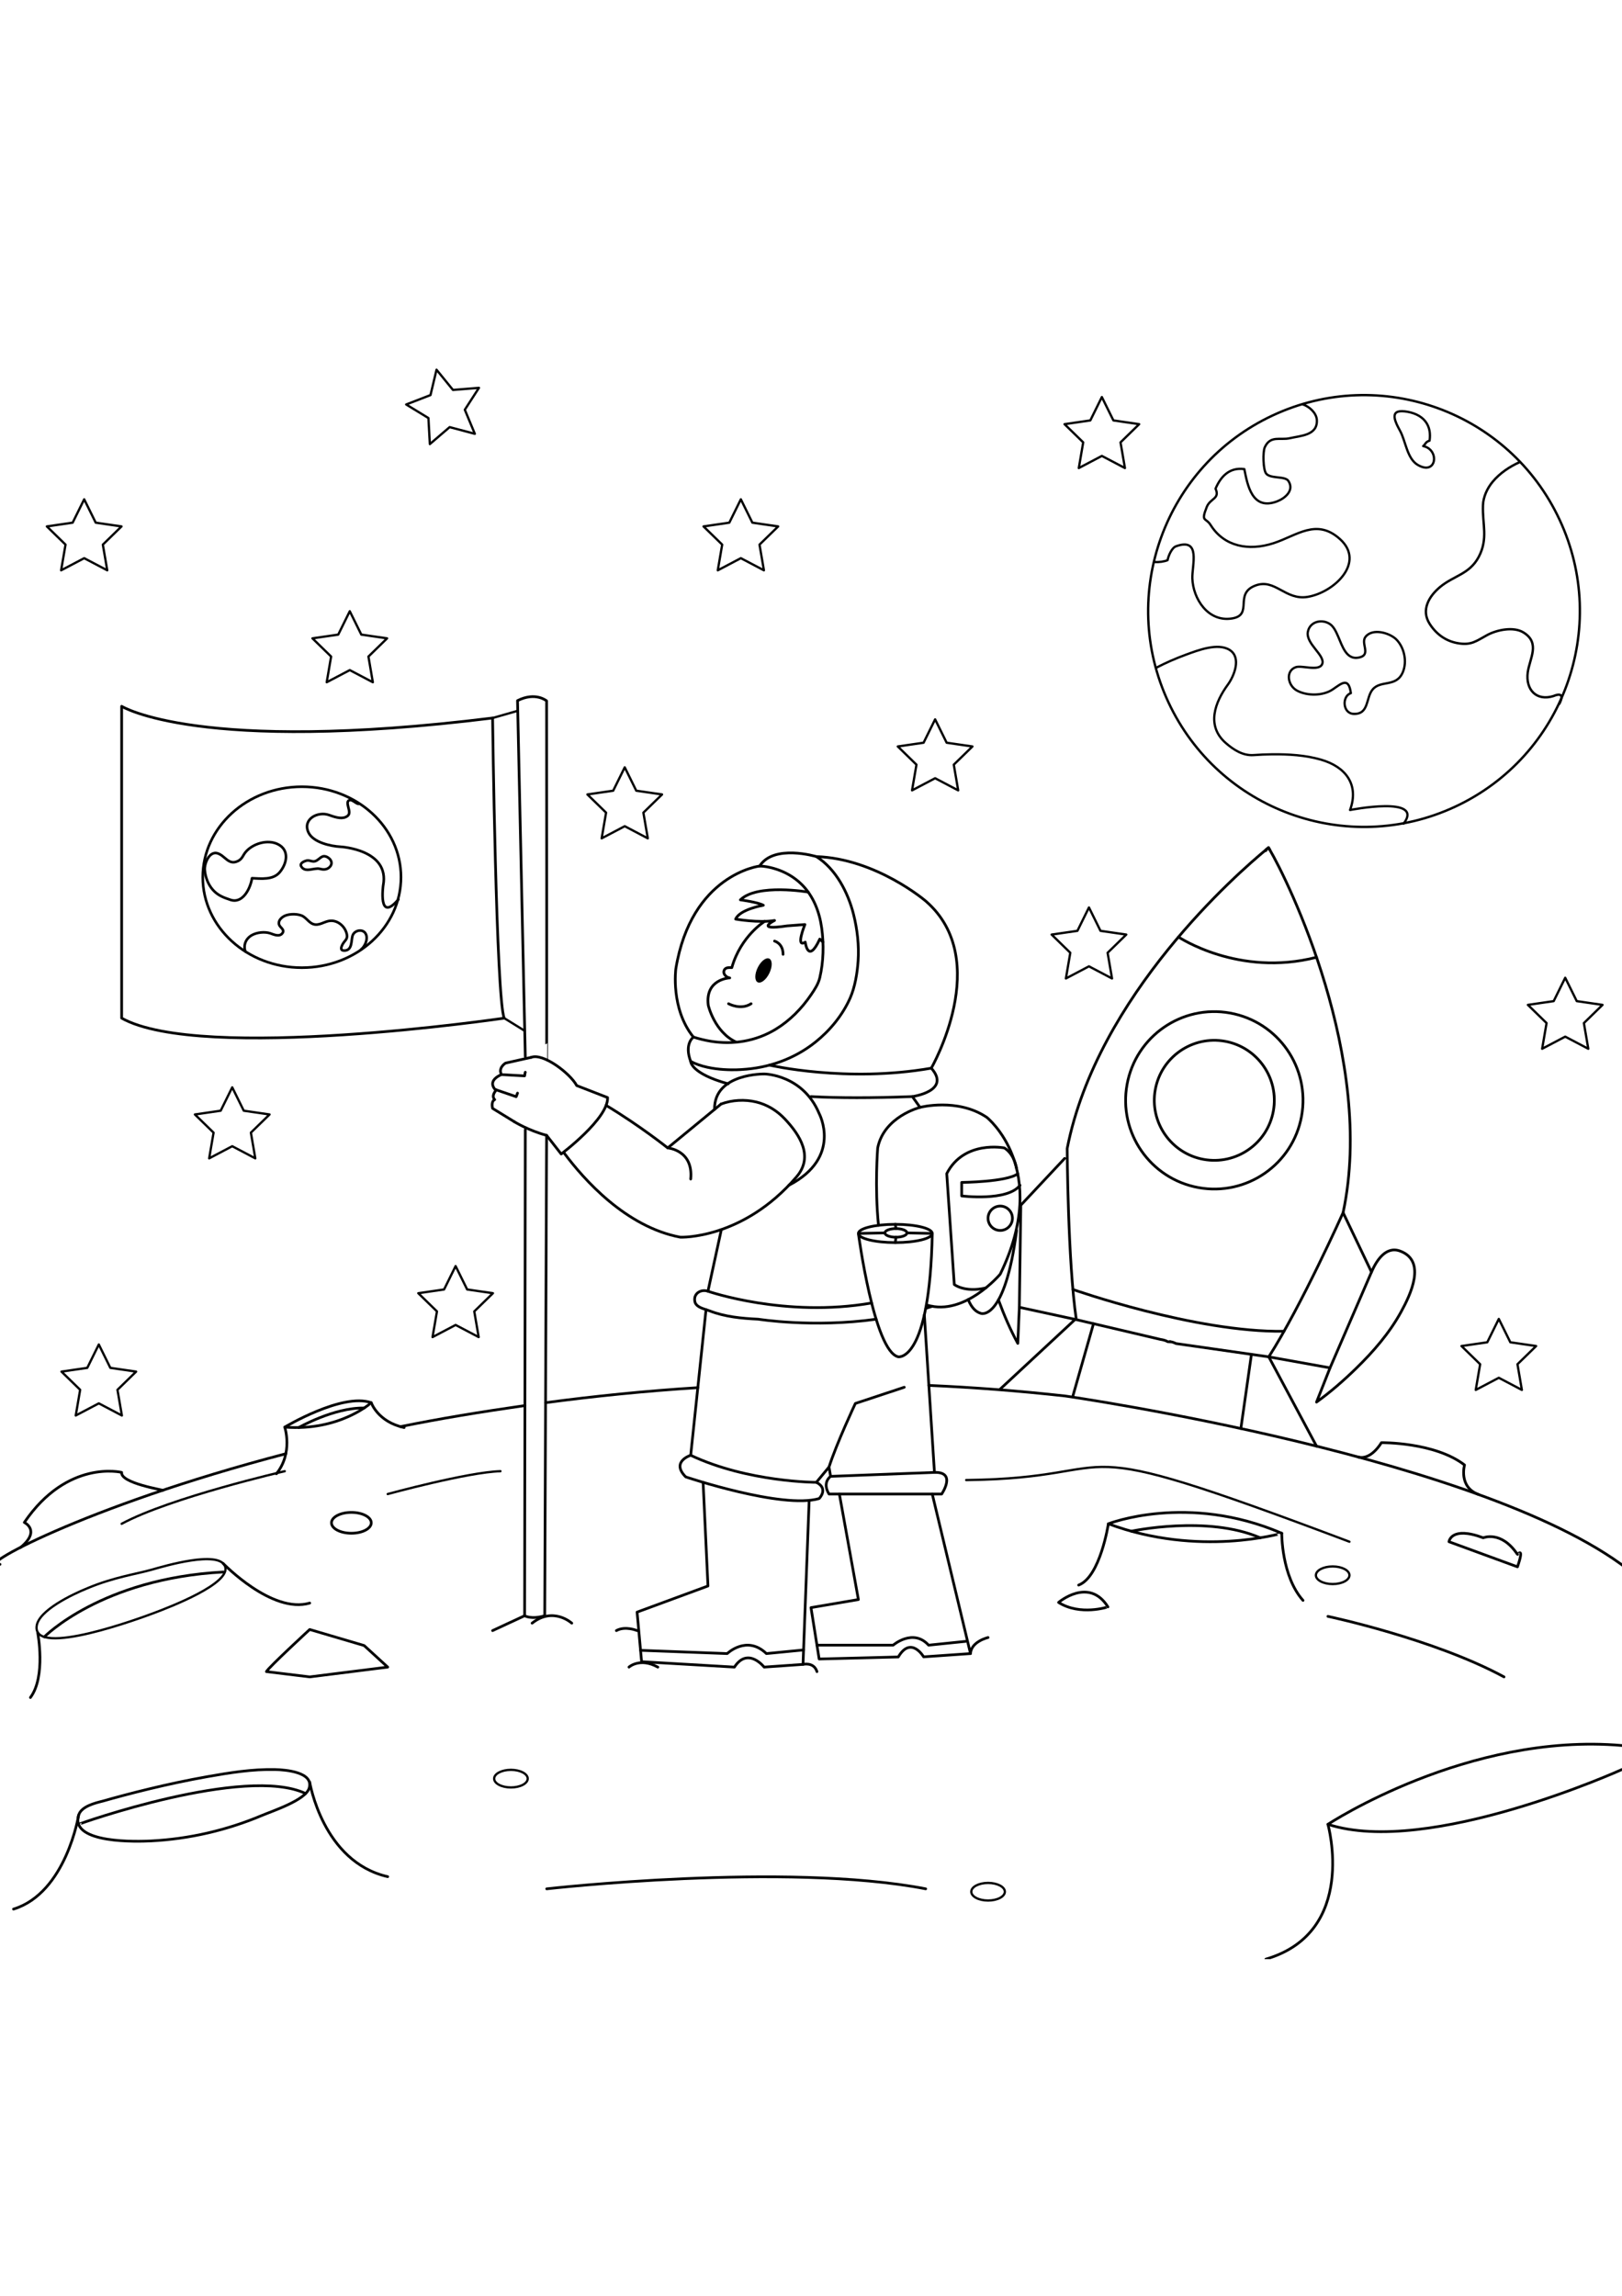 <?xml version="1.0" encoding="utf-8"?>
<!-- Generator: Adobe Illustrator 27.5.0, SVG Export Plug-In . SVG Version: 6.00 Build 0)  -->
<svg xmlns="http://www.w3.org/2000/svg" xmlns:xlink="http://www.w3.org/1999/xlink" viewBox="0 0 500 500" width="595" height="842" preserveAspectRatio="xMidYMid meet" data-scaled="true">
<g id="BACKGROUND">
	<rect style="fill:#FFFFFF;" width="500" height="500"/>
</g>
<g id="OBJECTS">
	<g>
		<defs>
			<rect id="SVGID_1_" width="500" height="500"/>
		</defs>
		<clipPath id="SVGID_00000096041231853041221310000012998430975115553206_">
			<use xlink:href="#SVGID_1_"  style="overflow:visible;"/>
		</clipPath>
		
			<path style="clip-path:url(#SVGID_00000096041231853041221310000012998430975115553206_);fill:none;stroke:#000000;stroke-width:0.833;stroke-linecap:round;stroke-linejoin:round;stroke-miterlimit:10;" d="
			M158.542,113.889"/>
		<g style="clip-path:url(#SVGID_00000096041231853041221310000012998430975115553206_);">
			
				<path style="fill:none;stroke:#000000;stroke-width:0.833;stroke-linecap:round;stroke-linejoin:round;stroke-miterlimit:10;" d="
				M286.338,323.185c13.719,0.614,27.733,1.676,41.995,3.26c0,0,132.223,18.97,175.556,55.081"/>
			
				<path style="fill:none;stroke:#000000;stroke-width:0.833;stroke-linecap:round;stroke-linejoin:round;stroke-miterlimit:10;" d="
				M418.682,345.249c3.993,1.068,7.151-4.416,7.151-4.416s16.458-0.208,25.625,6.875c0,0-1.937,6.759,4.324,9.1"/>
		</g>
		
			<path style="clip-path:url(#SVGID_00000096041231853041221310000012998430975115553206_);fill:none;stroke:#000000;stroke-width:0.833;stroke-linecap:round;stroke-linejoin:round;stroke-miterlimit:10;" d="
			M390.225,158.372c0.02-0.101,0.039-0.197,0.058-0.289"/>
		<g style="clip-path:url(#SVGID_00000096041231853041221310000012998430975115553206_);">
			
				<path style="fill:none;stroke:#000000;stroke-width:0.833;stroke-linecap:round;stroke-linejoin:round;stroke-miterlimit:10;" d="
				M500,441.556c0,0-59.64,27.018-90.654,16.898c0,0,43.154-28.454,90.654-24.287"/>
			
				<path style="fill:none;stroke:#000000;stroke-width:0.833;stroke-linecap:round;stroke-linejoin:round;stroke-miterlimit:10;" d="
				M409.346,458.454c0,0,9.336,33.213-19.121,41.546"/>
		</g>
		
			<path style="clip-path:url(#SVGID_00000096041231853041221310000012998430975115553206_);fill:none;stroke:#000000;stroke-width:0.833;stroke-linecap:round;stroke-linejoin:round;stroke-miterlimit:10;" d="
			M452.223,375.278"/>
		<g style="clip-path:url(#SVGID_00000096041231853041221310000012998430975115553206_);">
			
				<path style="fill:none;stroke:#000000;stroke-width:0.833;stroke-linecap:round;stroke-linejoin:round;stroke-miterlimit:10;" d="
				M168.174,328.514c14.937-2.002,30.615-3.597,46.935-4.635"/>
			
				<path style="fill:none;stroke:#000000;stroke-width:0.833;stroke-linecap:round;stroke-linejoin:round;stroke-miterlimit:10;" d="
				M123.444,335.892c12.25-2.499,24.734-4.536,38.364-6.494"/>
			
				<path style="fill:none;stroke:#000000;stroke-width:0.833;stroke-linecap:round;stroke-linejoin:round;stroke-miterlimit:10;" d="
				M0,378.333c-9.108,1.637,25.416-17.713,88.106-34.092"/>
			
				<path style="fill:none;stroke:#000000;stroke-width:0.833;stroke-linecap:round;stroke-linejoin:round;stroke-miterlimit:10;" d="
				M87.777,336.042c0,0,17.778-10.68,26.667-7.528C114.444,328.514,104.722,337.36,87.777,336.042z"/>
			
				<path style="fill:none;stroke:#000000;stroke-width:0.833;stroke-linecap:round;stroke-linejoin:round;stroke-miterlimit:10;" d="
				M87.777,336.042c0,0,2.639,7.917-2.569,14.375"/>
			
				<path style="fill:none;stroke:#000000;stroke-width:0.833;stroke-linecap:round;stroke-linejoin:round;stroke-miterlimit:10;" d="
				M114.444,328.514c0,0,2.014,5.92,10.139,7.661"/>
			
				<path style="fill:none;stroke:#000000;stroke-width:0.833;stroke-linecap:round;stroke-linejoin:round;stroke-miterlimit:10;" d="
				M50.177,355.524c0.315-0.108-13.093-2.201-12.677-5.529c0,0-16.667-4.162-30,15.421c0,0,5.207,2.477-1.147,7.697"/>
			
				<path style="fill:none;stroke:#000000;stroke-width:0.833;stroke-linecap:round;stroke-linejoin:round;stroke-miterlimit:10;" d="
				M92.083,336.175c0,0,10.833-6.182,20.169-6.026"/>
			
				<path style="fill:none;stroke:#000000;stroke-width:0.703;stroke-linecap:round;stroke-linejoin:round;stroke-miterlimit:10;" d="
				M87.777,349.626c0,0-35.277,8.104-50.277,16.208"/>
		</g>
	</g>
	<g>
		
			<path style="fill:none;stroke:#000000;stroke-width:0.833;stroke-linecap:round;stroke-linejoin:round;stroke-miterlimit:10;" d="
			M390.283,158.083c0.3-0.25,0.55-0.467,0.75-0.633c0.1,0.183,0.233,0.4,0.383,0.649c5.417,9.184,32.696,64.387,22.613,111.837
			c0,0-12.914,28.83-22.914,44.447l-28.616-4.1c-0.617-0.316-1.15-0.483-1.6-0.55c-0.067-0.016-0.15-0.016-0.216-0.016"/>
		
			<path style="fill:none;stroke:#000000;stroke-width:0.833;stroke-linecap:round;stroke-linejoin:round;stroke-miterlimit:10;" d="
			M360.684,309.717c-0.056-0.039-0.588,0.068-0.65,0.033c-0.533-0.332-1.3-0.599-2.35-0.749l-25.9-6.084
			c-2.633-17.933-2.816-52.733-2.816-52.733c9.251-47.3,53.034-85.283,61.317-92.1c0.3-0.25,0.55-0.467,0.75-0.633
			c0.1,0.183,0.233,0.4,0.383,0.649"/>
		
			<path style="fill:none;stroke:#000000;stroke-width:0.833;stroke-linecap:round;stroke-linejoin:round;stroke-miterlimit:10;" d="
			M401.221,240.215c-2.699,14.854-16.93,24.71-31.785,22.008c-14.855-2.699-24.71-16.929-22.01-31.784
			c2.699-14.855,16.93-24.71,31.785-22.01C394.066,211.129,403.921,225.36,401.221,240.215z"/>
		
			<path style="fill:none;stroke:#000000;stroke-width:0.833;stroke-linecap:round;stroke-linejoin:round;stroke-miterlimit:10;" d="
			M392.523,238.635c-1.826,10.049-11.455,16.719-21.505,14.891c-10.051-1.826-16.718-11.454-14.892-21.505
			c1.826-10.051,11.455-16.718,21.506-14.891C387.681,218.955,394.349,228.583,392.523,238.635z"/>
		
			<polyline style="fill:none;stroke:#000000;stroke-width:0.833;stroke-linecap:round;stroke-linejoin:round;stroke-miterlimit:10;" points="
			414.03,269.936 422.778,288.247 410,317.778 391.116,314.383 		"/>
		
			<line style="fill:none;stroke:#000000;stroke-width:0.833;stroke-linecap:round;stroke-linejoin:round;stroke-miterlimit:10;" x1="391.116" y1="314.383" x2="405.833" y2="341.909"/>
		
			<path style="fill:none;stroke:#000000;stroke-width:0.833;stroke-linecap:round;stroke-linejoin:round;stroke-miterlimit:10;" d="
			M314.225,299.111l-0.479,11.123c-2.313-4.23-4.265-8.771-5.96-13.403"/>
		
			<path style="fill:none;stroke:#000000;stroke-width:0.833;stroke-linecap:round;stroke-linejoin:round;stroke-miterlimit:10;" d="
			M410,317.778l-4.167,10.555c4.32-3.118,8.376-6.657,12.189-10.371c5.29-5.153,10.252-10.856,13.827-17.353
			c2.944-5.35,8.005-15.789-0.268-18.835c-4.426-1.629-7.309,3.017-8.804,6.473"/>
		
			<polyline style="fill:none;stroke:#000000;stroke-width:0.833;stroke-linecap:round;stroke-linejoin:round;stroke-miterlimit:10;" points="
			328.196,253.226 314.672,267.643 314.225,299.111 331.435,302.842 308.306,324.334 		"/>
		
			<path style="fill:none;stroke:#000000;stroke-width:0.833;stroke-linecap:round;stroke-linejoin:round;stroke-miterlimit:10;" d="
			M330.732,293.615c0,0,37.658,13.299,65.085,12.886"/>
		
			<line style="fill:none;stroke:#000000;stroke-width:0.833;stroke-linecap:round;stroke-linejoin:round;stroke-miterlimit:10;" x1="385.768" y1="313.617" x2="382.511" y2="336.476"/>
		
			<line style="fill:none;stroke:#000000;stroke-width:0.833;stroke-linecap:round;stroke-linejoin:round;stroke-miterlimit:10;" x1="337.083" y1="304.162" x2="330.732" y2="326.445"/>
		
			<path style="fill:none;stroke:#000000;stroke-width:0.833;stroke-linecap:round;stroke-linejoin:round;stroke-miterlimit:10;" d="
			M363.275,184.986c0,0,18.533,12.443,42.559,6.253"/>
	</g>
	<g>
		
			<path style="fill:none;stroke:#000000;stroke-width:0.705;stroke-linecap:round;stroke-linejoin:round;stroke-miterlimit:10;" d="
			M26.945,385.695c8.129-3.416,15.079-4.362,19.934-5.747c3.848-1.1,20.52-6.016,22.48-1.039c2.088,5.309-17.245,12.669-21.98,14.45
			c-3.518,1.322-37.269,13.861-36.083,4.012C11.875,392.575,22.159,387.638,26.945,385.695z"/>
		
			<path style="fill:none;stroke:#000000;stroke-width:0.833;stroke-linecap:round;stroke-linejoin:round;stroke-miterlimit:10;" d="
			M68.778,378.047c0,0,15.081,15.653,26.693,12.222"/>
		
			<path style="fill:none;stroke:#000000;stroke-width:0.833;stroke-linecap:round;stroke-linejoin:round;stroke-miterlimit:10;" d="
			M11.617,399.383c0,0,2.618,13.507-2.242,19.992"/>
		
			<path style="fill:none;stroke:#000000;stroke-width:0.833;stroke-linecap:round;stroke-linejoin:round;stroke-miterlimit:10;" d="
			M13.656,400.695c0,0,17.594-17.987,55.121-20"/>
	</g>
	<g>
		
			<path style="fill:none;stroke:#000000;stroke-width:0.833;stroke-linecap:round;stroke-linejoin:round;stroke-miterlimit:10;" d="
			M31.691,451.297c7.695-2.194,19.823-5.342,32.239-7.537c6.833-1.209,13.872-2.34,20.834-2.191
			c3.354,0.072,12.043,0.819,10.533,5.752c-1.129,3.693-11.303,7.026-14.488,8.371c-10.85,4.587-22.499,7.285-34.266,7.878
			c-3.692,0.187-25.019,0.993-22.301-7.951C25.069,452.899,29.342,451.888,31.691,451.297z"/>
		
			<path style="fill:none;stroke:#000000;stroke-width:0.833;stroke-linecap:round;stroke-linejoin:round;stroke-miterlimit:10;" d="
			M95.471,445.417c0,0,3.972,24.583,24.042,29.167"/>
		
			<path style="fill:none;stroke:#000000;stroke-width:0.833;stroke-linecap:round;stroke-linejoin:round;stroke-miterlimit:10;" d="
			M24.242,455.618c0,0-3.826,23.965-20.076,28.965"/>
		
			<path style="fill:none;stroke:#000000;stroke-width:0.833;stroke-linecap:round;stroke-linejoin:round;stroke-miterlimit:10;" d="
			M24.242,458.454c-0.076-0.12,51.411-18.299,69.973-9.487"/>
	</g>
	<g>
		
			<path style="fill:none;stroke:#000000;stroke-width:0.833;stroke-linecap:round;stroke-linejoin:round;stroke-miterlimit:10;" d="
			M341.667,365.833c0,0,24.395-9.583,53.447,2.917C395.114,368.75,369.583,376.25,341.667,365.833z"/>
		
			<path style="fill:none;stroke:#000000;stroke-width:0.833;stroke-linecap:round;stroke-linejoin:round;stroke-miterlimit:10;" d="
			M341.667,365.833c0,0-2.5,16.39-9.167,18.89"/>
		
			<path style="fill:none;stroke:#000000;stroke-width:0.833;stroke-linecap:round;stroke-linejoin:round;stroke-miterlimit:10;" d="
			M395.114,368.75c0,0-0.114,13.195,6.553,20.695"/>
		
			<path style="fill:none;stroke:#000000;stroke-width:0.833;stroke-linecap:round;stroke-linejoin:round;stroke-miterlimit:10;" d="
			M348.743,368.118c0,0,23.465-5.039,39.722,2.033"/>
	</g>
	<path style="fill:none;stroke:#000000;stroke-width:0.833;stroke-linecap:round;stroke-linejoin:round;stroke-miterlimit:10;" d="
		M326.315,390.073c0,0,9.375-8.018,15.216,1.374C341.531,391.447,333.044,394.297,326.315,390.073z"/>
	<path style="fill:none;stroke:#000000;stroke-width:0.703;stroke-linecap:round;stroke-linejoin:round;stroke-miterlimit:10;" d="
		M162.671,444.373c0,1.499-2.314,2.713-5.17,2.713c-2.856,0-5.171-1.214-5.171-2.713c0-1.497,2.315-2.71,5.171-2.71
		C160.357,441.663,162.671,442.876,162.671,444.373z"/>
	<g>
		
			<path style="fill:none;stroke:#000000;stroke-width:0.833;stroke-linecap:round;stroke-linejoin:round;stroke-miterlimit:10;" d="
			M168.529,478.333c0,0,73.855-8.333,116.829,0"/>
		
			<path style="fill:none;stroke:#000000;stroke-width:0.703;stroke-linecap:round;stroke-linejoin:round;stroke-miterlimit:10;" d="
			M309.754,479.225c0,1.499-2.314,2.713-5.17,2.713c-2.856,0-5.171-1.214-5.171-2.713c0-1.497,2.315-2.71,5.171-2.71
			C307.44,476.515,309.754,477.728,309.754,479.225z"/>
	</g>
	<g>
		
			<path style="fill:none;stroke:#000000;stroke-width:0.833;stroke-linecap:round;stroke-linejoin:round;stroke-miterlimit:10;" d="
			M82.124,411.39c0.654-1.283,13.347-12.98,13.347-12.98l16.782,4.95l7.261,6.641l-24.042,3.016L82.124,411.39z"/>
	</g>
	<path style="fill:none;stroke:#000000;stroke-width:0.833;stroke-linecap:round;stroke-linejoin:round;stroke-miterlimit:10;" d="
		M467.778,379.098l-21.112-7.736c0,0,0.556-4.949,10.556-1.211c0,0,5.556-2.373,10.556,5.127
		C467.778,375.278,470.001,372.64,467.778,379.098z"/>
	<g>
		
			<path style="fill:none;stroke:#000000;stroke-width:0.833;stroke-linecap:round;stroke-linejoin:round;stroke-miterlimit:10;" d="
			M409.346,394.367c0,0,32.53,6.873,54.283,18.649"/>
		
			<path style="fill:none;stroke:#000000;stroke-width:0.703;stroke-linecap:round;stroke-linejoin:round;stroke-miterlimit:10;" d="
			M415.982,381.691c0,1.499-2.315,2.713-5.17,2.713c-2.856,0-5.171-1.214-5.171-2.713c0-1.497,2.315-2.71,5.171-2.71
			C413.668,378.981,415.982,380.194,415.982,381.691z"/>
		
			<path style="fill:none;stroke:#000000;stroke-width:0.703;stroke-linecap:round;stroke-linejoin:round;stroke-miterlimit:10;" d="
			M297.841,352.357c53.357-0.604,24.132-16.458,118.141,19.005"/>
	</g>
	<g>
		<g>
			
				<path style="fill:none;stroke:#000000;stroke-width:0.833;stroke-linecap:round;stroke-linejoin:round;stroke-miterlimit:10;" d="
				M250,234.167c8.283,0.464,18.942,0.474,31.25,0c0,0,12.083-1.667,5.833-8.75c0,0,19.167-33.333-1.667-51.458
				c0,0-15.251-13.125-33.771-13.75c0,0-13.104-3.958-17.479,2.917c0,0-21.042,2.5-25.833,31.667c0,0-1.667,12.292,5.417,21.042
				c0,0-2.917,2.083-0.833,7.5c0,0-0.06,3.701,11.549,6.91"/>
			
				<path style="fill:none;stroke:#000000;stroke-width:0.833;stroke-linecap:round;stroke-linejoin:round;stroke-miterlimit:10;" d="
				M234.167,163.125c1.478,0.038,2.965,0.335,4.382,0.736c3.233,0.917,6.247,2.599,8.632,4.98c3.58,3.574,5.435,8.433,6.113,13.378
				c0.696,5.073,0.578,10.353-0.592,15.348c-0.451,1.923-1.602,3.638-2.715,5.274c-2.851,4.191-6.497,7.909-10.836,10.558
				c-6.066,3.704-13.189,4.879-20.173,3.704c-1.77-0.297-3.517-0.731-5.229-1.27"/>
			
				<path style="fill:none;stroke:#000000;stroke-width:0.833;stroke-linecap:round;stroke-linejoin:round;stroke-miterlimit:10;" d="
				M251.645,160.208c6.032,3.796,9.78,11.085,11.461,17.77c1.174,4.675,1.733,9.573,1.414,14.391
				c-0.247,3.713-0.964,8.079-2.476,11.481c-2.362,5.309-6.231,9.996-10.762,13.598c-6.466,5.141-14.448,7.939-22.669,8.385
				c0,0-9.445,0.833-15.695-2.5"/>
			
				<path style="fill:none;stroke:#000000;stroke-width:0.833;stroke-linecap:round;stroke-linejoin:round;stroke-miterlimit:10;" d="
				M249.137,171.15c0,0-15.7-2.712-20.908,2.392c0,0,5.417,0.729,7.083,1.667c0,0-7.292,1.25-8.542,4.271
				c0,0,7.214,1.25,11.992,0.417c0,0-6.463,3.214,3.841,1.667l5.521-0.417c0,0-3.021,7.396,0.104,5.417c0,0,0.833,6.979,4.479-0.938
				l0.973,0.923"/>
			
				<path style="fill:none;stroke:#000000;stroke-width:0.833;stroke-linecap:round;stroke-linejoin:round;stroke-miterlimit:10;" d="
				M224.9,197.6c0,0-7.61,0.32-6.57,8.44c0,0,1.88,8.26,8.65,11.37"/>
			
				<path style="fill:none;stroke:#000000;stroke-width:0.833;stroke-linecap:round;stroke-linejoin:round;stroke-miterlimit:10;" d="
				M224.9,197.6c-0.85-0.17-1.34-0.66-1.61-1.15c-0.45-0.78,0-1.79,0.88-1.96c0.48-0.09,1-0.09,1.42-0.06
				c2.77-9.77,10.14-14.26,10.14-14.26"/>
			
				<path style="fill:none;stroke:#000000;stroke-width:0.833;stroke-linecap:round;stroke-linejoin:round;stroke-miterlimit:10;" d="
				M222.292,236.458c3.384-1.26,7.282-1.463,10.783-0.631c3.397,0.808,6.411,2.66,8.805,5.186
				c4.748,5.011,8.984,11.675,3.676,17.874c-16.615,19.409-35.833,18.621-35.833,18.621c-16.789-3.148-29.779-17.842-35.741-25.837"
				/>
			
				<path style="fill:none;stroke:#000000;stroke-width:0.833;stroke-linecap:round;stroke-linejoin:round;stroke-miterlimit:10;" d="
				M186.833,236.878c10.55,6.352,19,13.122,19,13.122l16.458-13.542"/>
			
				<path style="fill:none;stroke:#000000;stroke-width:0.833;stroke-linecap:round;stroke-linejoin:round;stroke-miterlimit:10;" d="
				M205.833,250c0,0,7.954,0.625,7.083,9.583"/>
			
				<polyline style="fill:none;stroke:#000000;stroke-width:0.833;stroke-linecap:round;stroke-linejoin:round;stroke-miterlimit:10;" points="
				218.236,294.167 218.236,294.167 222.292,275.49 			"/>
			
				<path style="fill:none;stroke:#000000;stroke-width:0.833;stroke-linecap:round;stroke-linejoin:round;stroke-miterlimit:10;" d="
				M284.941,301.458L288.056,350l-32.019,1.216l-0.481-2.882l-3.91,4.722c0,0-21.09,0-38.729-8.333l4.722-44.888"/>
			
				<path style="fill:none;stroke:#000000;stroke-width:0.833;stroke-linecap:round;stroke-linejoin:round;stroke-miterlimit:10;" d="
				M281.25,234.167l2.361,3.333c0,0,11.518-3.021,20.556,3.056c0,0,20,15.833,4.167,48.333c0,0-10.944,13.027-22.483,9.557"/>
			
				<path style="fill:none;stroke:#000000;stroke-width:0.833;stroke-linecap:round;stroke-linejoin:round;stroke-miterlimit:10;" d="
				M285.359,299.452c0.675-0.208,1.349-0.425,2.021-0.649"/>
			
				<path style="fill:none;stroke:#000000;stroke-width:0.833;stroke-linecap:round;stroke-linejoin:round;stroke-miterlimit:10;" d="
				M217.64,299.836c0.394,0.127,0.767,0.246,1.083,0.369c4.723,1.852,9.992,2.342,15.013,2.573c0,0,16.92,2.725,36.344,0.003"/>
			
				<path style="fill:none;stroke:#000000;stroke-width:0.833;stroke-linecap:round;stroke-linejoin:round;stroke-miterlimit:10;" d="
				M268.687,297.785c-26.603,4.637-50.344-3.581-50.452-3.618c-2.222-0.77-4.666,0.785-3.998,3.338
				c0.343,1.314,2.005,1.877,3.402,2.331"/>
			
				<path style="fill:none;stroke:#000000;stroke-width:0.833;stroke-linecap:round;stroke-linejoin:round;stroke-miterlimit:10;" d="
				M278.75,323.75l-15.076,5c0,0-5.758,12.222-8.118,19.583"/>
			
				<path style="fill:none;stroke:#000000;stroke-width:0.833;stroke-linecap:round;stroke-linejoin:round;stroke-miterlimit:10;" d="
				M283.611,237.5c0,0-11.11,2.778-13.055,12.5c0,0-0.96,12.043,0.251,23.851"/>
			
				<path style="fill:none;stroke:#000000;stroke-width:0.833;stroke-linecap:round;stroke-linejoin:round;stroke-miterlimit:10;" d="
				M256.037,351.216c0,0-2.704,1.839-0.481,5.451h34.722c0,0,4.722-6.886-2.223-6.667"/>
			
				<path style="fill:none;stroke:#000000;stroke-width:0.833;stroke-linecap:round;stroke-linejoin:round;stroke-miterlimit:10;" d="
				M212.917,344.722c0,0-6.25,1.943-1.528,6.667c0,0,29.741,10,41.121,6.667c0,0,3.046-3.055-0.864-5"/>
			
				<path style="fill:none;stroke:#000000;stroke-width:0.833;stroke-linecap:round;stroke-linejoin:round;stroke-miterlimit:10;" d="
				M287.379,356.667l11.787,49.167l-14.444,1.004c0,0-3.889-6.629-7.82,0.038L252.51,407.5L250,391.667l14.608-2.484l-5.858-32.516"
				/>
			
				<path style="fill:none;stroke:#000000;stroke-width:0.833;stroke-linecap:round;stroke-linejoin:round;stroke-miterlimit:10;" d="
				M249.424,358.735l-1.883,50.428L235.556,410c0,0-5-6.388-9.167,0l-28.611-1.667l-1.389-15.278L218.236,385l-1.495-31.945"/>
			
				<path style="fill:none;stroke:#000000;stroke-width:0.833;stroke-linecap:round;stroke-linejoin:round;stroke-miterlimit:10;" d="
				M224.583,205.556c0,0,3.751,2.083,6.945,0"/>
			
				<path style="fill:none;stroke:#000000;stroke-width:0.833;stroke-linecap:round;stroke-linejoin:round;stroke-miterlimit:10;" d="
				M238.763,186.25c0,0,2.626,0.666,2.626,4.083"/>
			<path d="M233.57,194.425c-0.986,2.011-0.984,4.035,0.004,4.52c0.99,0.485,2.59-0.754,3.576-2.766
				c0.986-2.011,0.984-4.035-0.005-4.521C236.157,191.173,234.557,192.413,233.57,194.425z"/>
			
				<path style="fill:none;stroke:#000000;stroke-width:0.833;stroke-linecap:round;stroke-linejoin:round;stroke-miterlimit:10;" d="
				M158.542,241.923c0,0,4.239,2.657,9.955,4.201l4.495,5.751c0,0,14.59-10.938,14.299-17.396l-9.513-3.698
				c-1.951-3.684-10.314-10.126-14.028-8.698"/>
			
				<path style="fill:none;stroke:#000000;stroke-width:0.833;stroke-linecap:round;stroke-linejoin:round;stroke-miterlimit:10;" d="
				M163.75,222.083l-4.007,0.895l-3.91,0.876c0,0-2.396,1.458-1.25,3.542l6.866,0.386"/>
			
				<path style="fill:none;stroke:#000000;stroke-width:0.833;stroke-linecap:round;stroke-linejoin:round;stroke-miterlimit:10;" d="
				M154.583,227.396c0,0-4.479,1.658-1.979,4.583l6.407,2.188"/>
			
				<path style="fill:none;stroke:#000000;stroke-width:0.833;stroke-linecap:round;stroke-linejoin:round;stroke-miterlimit:10;" d="
				M153.011,232.118c-1.781,2.014-0.511,2.986-0.511,2.986c-1.25,0.625-0.654,2.708-0.654,2.708l6.696,4.111"/>
			
				<path style="fill:none;stroke:#000000;stroke-width:0.833;stroke-linecap:round;stroke-linejoin:round;stroke-miterlimit:10;" d="
				M161.927,226.667c0-0.26-0.208,1.115-0.208,1.115"/>
			
				<line style="fill:none;stroke:#000000;stroke-width:0.833;stroke-linecap:round;stroke-linejoin:round;stroke-miterlimit:10;" x1="159.531" y1="233.104" x2="159.141" y2="234.167"/>
			
				<path style="fill:none;stroke:#000000;stroke-width:0.833;stroke-linecap:round;stroke-linejoin:round;stroke-miterlimit:10;" d="
				M220.264,238.127c-0.185-11.252,15.461-10.919,15.461-10.919s11.781,0.2,16.785,12.179c0,0,7.282,13.529-9.339,22.123"/>
			
				<path style="fill:none;stroke:#000000;stroke-width:0.833;stroke-linecap:round;stroke-linejoin:round;stroke-miterlimit:10;" d="
				M237.18,224.475c0,0,23.653,5.525,49.903,0.941"/>
			
				<path style="fill:none;stroke:#000000;stroke-width:0.833;stroke-linecap:round;stroke-linejoin:round;stroke-miterlimit:10;" d="
				M303.866,293.151c-6.551,1.484-9.699-1.068-9.699-1.068l-2.321-34.167C297.183,247.5,309.583,250,309.583,250
				s2.959,1.52,3.805,6.421"/>
			
				<path style="fill:none;stroke:#000000;stroke-width:0.833;stroke-linecap:round;stroke-linejoin:round;stroke-miterlimit:10;" d="
				M313.726,257.962c-3.357,2.546-17.268,2.663-17.268,2.663v4.167c0,0,14.072,1.771,17.974-3.281"/>
			
				<path style="fill:none;stroke:#000000;stroke-width:0.833;stroke-linecap:round;stroke-linejoin:round;stroke-miterlimit:10;" d="
				M304.577,271.675c0,2.075,1.682,3.758,3.757,3.758c2.074,0,3.757-1.683,3.757-3.758c0-2.074-1.682-3.757-3.757-3.757
				C306.259,267.918,304.577,269.601,304.577,271.675z"/>
			
				<path style="fill:none;stroke:#000000;stroke-width:0.833;stroke-linecap:round;stroke-linejoin:round;stroke-miterlimit:10;" d="
				M287.379,276.354c0,1.553-5.098,2.813-11.385,2.813c-6.288,0-11.386-1.26-11.386-2.813c0-1.553,5.098-2.813,11.386-2.813
				C282.282,273.542,287.379,274.802,287.379,276.354z"/>
			
				<path style="fill:none;stroke:#000000;stroke-width:0.833;stroke-linecap:round;stroke-linejoin:round;stroke-miterlimit:10;" d="
				M298.447,296.737c1.153,2.721,2.481,3.851,3.997,4.272c0,0,7.302,2.401,10.944-25.576"/>
			
				<ellipse style="fill:none;stroke:#000000;stroke-width:0.833;stroke-linecap:round;stroke-linejoin:round;stroke-miterlimit:10;" cx="276.181" cy="276.188" rx="3.402" ry="1.327"/>
			
				<path style="fill:none;stroke:#000000;stroke-width:0.833;stroke-linecap:round;stroke-linejoin:round;stroke-miterlimit:10;" d="
				M272.778,276.188l-8.17,0.166c0,0,4.822,36.354,12.294,38.021c0,0,9.731,1.787,10.477-38.021l-7.796-0.166"/>
			
				<line style="fill:none;stroke:#000000;stroke-width:0.833;stroke-linecap:round;stroke-linejoin:round;stroke-miterlimit:10;" x1="276.181" y1="274.862" x2="275.995" y2="273.542"/>
			
				<line style="fill:none;stroke:#000000;stroke-width:0.833;stroke-linecap:round;stroke-linejoin:round;stroke-miterlimit:10;" x1="276.181" y1="277.515" x2="275.995" y2="279.167"/>
			
				<path style="fill:none;stroke:#000000;stroke-width:0.833;stroke-linecap:round;stroke-linejoin:round;stroke-miterlimit:10;" d="
				M197.46,404.834l26.706,0.999c0,0,6.042-5.833,12.083,0l11.415-1.112"/>
			
				<path style="fill:none;stroke:#000000;stroke-width:0.833;stroke-linecap:round;stroke-linejoin:round;stroke-miterlimit:10;" d="
				M251.834,403.241h23.478c0,0,6.146-5.301,10.938,0l11.458-1.178"/>
			
				<path style="fill:none;stroke:#000000;stroke-width:0.833;stroke-linecap:round;stroke-linejoin:round;stroke-miterlimit:10;" d="
				M193.889,410c0,0,3.334-3.057,8.889,0"/>
			
				<path style="fill:none;stroke:#000000;stroke-width:0.833;stroke-linecap:round;stroke-linejoin:round;stroke-miterlimit:10;" d="
				M196.389,398.75c0,0-3.612-1.528-6.389,0"/>
			
				<path style="fill:none;stroke:#000000;stroke-width:0.833;stroke-linecap:round;stroke-linejoin:round;stroke-miterlimit:10;" d="
				M247.541,409.163c0,0,3.35-0.828,4.294,2.227"/>
			
				<path style="fill:none;stroke:#000000;stroke-width:0.833;stroke-linecap:round;stroke-linejoin:round;stroke-miterlimit:10;" d="
				M304.583,400.884c0,0-5.208,1.2-5.417,4.95"/>
		</g>
		<g>
			<g>
				
					<path style="fill:none;stroke:#000000;stroke-width:0.833;stroke-linecap:round;stroke-linejoin:round;stroke-miterlimit:10;" d="
					M168.497,246.124l-0.58,148.043c-4.167,1.25-6.198,0-6.198,0l0.208-149.808"/>
				
					<line style="fill:none;stroke:#000000;stroke-width:0.833;stroke-linecap:round;stroke-linejoin:round;stroke-miterlimit:10;" x1="161.719" y1="394.167" x2="151.846" y2="398.75"/>
				
					<path style="fill:none;stroke:#000000;stroke-width:0.833;stroke-linecap:round;stroke-linejoin:round;stroke-miterlimit:10;" d="
					M164.03,396.458"/>
				
					<path style="fill:none;stroke:#000000;stroke-width:0.833;stroke-linecap:round;stroke-linejoin:round;stroke-miterlimit:10;" d="
					M176.25,396.458c0,0-5.69-5.208-12.22,0"/>
			</g>
			<g>
				
					<path style="fill:none;stroke:#000000;stroke-width:0.833;stroke-linecap:round;stroke-linejoin:round;stroke-miterlimit:10;" d="
					M168.497,222.838c0.073,0.041,0-110.615,0-110.615s-3.389-2.897-8.965-0.078l2.396,109.736"/>
				
					<path style="fill:none;stroke:#000000;stroke-width:0.833;stroke-linecap:round;stroke-linejoin:round;stroke-miterlimit:10;" d="
					M151.846,117.5c0,0,1.094,86.667,3.582,92.5c0,0-93.345,13.75-117.928,0v-96.111C37.5,113.889,61.191,128.75,151.846,117.5z"/>
				
					<path style="fill:none;stroke:#000000;stroke-width:0.8;stroke-linecap:round;stroke-linejoin:round;stroke-miterlimit:10;" d="
					M123.611,166.563c0,15.399-13.68,27.883-30.554,27.883s-30.554-12.484-30.554-27.883c0-15.4,13.68-27.883,30.554-27.883
					S123.611,151.163,123.611,166.563z"/>
				
					<path style="fill:none;stroke:#000000;stroke-width:0.8;stroke-linecap:round;stroke-linejoin:round;stroke-miterlimit:10;" d="
					M110.521,143.958c-0.83,0.007-2.212-1.788-3.102-0.959c-0.458,0.427-0.208,1.288-0.097,1.79
					c0.293,1.337,0.855,2.505-0.747,3.235c-1.542,0.702-3.686-0.111-5.168-0.629c-3.454-1.206-8.125,1.232-6.376,5.264
					c1.388,3.199,6.958,4.363,9.97,4.528c0.001,0,15.208,0.833,13.125,11.875c0,0-1.67,11.821,4.686,4.348"/>
				
					<path style="fill:none;stroke:#000000;stroke-width:0.8;stroke-linecap:round;stroke-linejoin:round;stroke-miterlimit:10;" d="
					M63.793,161.258c0.668-1.383,1.793-2.498,3.241-2.065c2.375,0.709,3.395,3.84,6.36,2.371c1.318-0.654,1.497-1.788,2.356-2.792
					c2.214-2.59,6.749-3.942,9.9-2.383c3.683,1.822,2.808,5.963,0.596,8.618c-2.042,2.453-5.694,2-8.561,1.869
					c-0.474,3.06-2.802,7.946-6.644,6.665c-2.103-0.701-3.916-1.361-5.446-3.108c-1.484-1.694-2.305-3.93-2.482-6.161
					C63.05,163.473,63.295,162.29,63.793,161.258z"/>
				
					<path style="fill:none;stroke:#000000;stroke-width:0.8;stroke-linecap:round;stroke-linejoin:round;stroke-miterlimit:10;" d="
					M75.632,189.469c-0.685-2.016,0.153-3.983,1.986-5.027c1.574-0.897,3.984-1.154,5.708-0.579c1.058,0.352,2.827,1.24,3.766-0.09
					c0.767-1.087-0.811-1.693-1.071-2.631c-0.335-1.209,0.763-2.199,1.767-2.676c1.458-0.693,4.312-0.677,5.682,0.177
					c1.443,0.9,2.272,2.752,4.373,2.505c1.586-0.186,2.816-1.262,4.515-1.156c2.235,0.14,4.167,2.078,4.569,4.24
					c0.282,1.516-0.667,1.814-1.306,2.995c-0.478,0.88-0.86,2.005,0.598,1.949c2.541-0.098,1.957-3.349,2.528-4.757
					c0.646-1.595,3.278-2.072,4.068-0.257c0.697,1.601-0.386,3.799-1.565,4.727"/>
				
					<path style="fill:none;stroke:#000000;stroke-width:0.8;stroke-linecap:round;stroke-linejoin:round;stroke-miterlimit:10;" d="
					M98.56,163.974c-1.758-0.404-4.536,1.352-5.718-0.769c-0.547-0.981,0.975-1.585,1.673-1.759
					c0.901-0.222,1.711,0.461,2.599,0.195c0.869-0.261,1.434-1.052,2.241-1.423c0.705-0.323,1.567,0.076,2.108,0.545
					c0.861,0.748,0.999,1.829,0.174,2.657c-0.871,0.875-1.929,0.859-3.009,0.571C98.605,163.985,98.582,163.98,98.56,163.974z"/>
				
					<line style="fill:none;stroke:#000000;stroke-width:0.703;stroke-linecap:round;stroke-linejoin:round;stroke-miterlimit:10;" x1="161.719" y1="213.889" x2="155.428" y2="210"/>
				
					<line style="fill:none;stroke:#000000;stroke-width:0.703;stroke-linecap:round;stroke-linejoin:round;stroke-miterlimit:10;" x1="151.846" y1="117.5" x2="159.6" y2="115.281"/>
			</g>
		</g>
	</g>
	<g>
		
			<polygon style="fill:none;stroke:#000000;stroke-width:0.703;stroke-linecap:round;stroke-linejoin:round;stroke-miterlimit:10;" points="
			147.644,15.75 143.285,22.498 146.372,29.915 138.607,27.854 132.507,33.083 132.067,25.06 125.21,20.875 132.704,17.978 
			134.565,10.163 139.636,16.394 		"/>
		
			<polygon style="fill:none;stroke:#000000;stroke-width:0.703;stroke-linecap:round;stroke-linejoin:round;stroke-miterlimit:10;" points="
			288.261,117.913 291.817,125.117 299.767,126.273 294.014,131.881 295.372,139.799 288.261,136.061 281.15,139.799 
			282.508,131.881 276.755,126.273 284.706,125.117 		"/>
		
			<polygon style="fill:none;stroke:#000000;stroke-width:0.703;stroke-linecap:round;stroke-linejoin:round;stroke-miterlimit:10;" points="
			339.662,18.583 343.217,25.787 351.168,26.943 345.414,32.551 346.773,40.469 339.662,36.73 332.551,40.469 333.909,32.551 
			328.155,26.943 336.106,25.787 		"/>
		
			<polygon style="fill:none;stroke:#000000;stroke-width:0.703;stroke-linecap:round;stroke-linejoin:round;stroke-miterlimit:10;" points="
			25.951,50.098 29.507,57.301 37.458,58.457 31.704,64.065 33.062,71.983 25.951,68.245 18.84,71.983 20.198,64.065 14.445,58.457 
			22.396,57.301 		"/>
		
			<polygon style="fill:none;stroke:#000000;stroke-width:0.703;stroke-linecap:round;stroke-linejoin:round;stroke-miterlimit:10;" points="
			462.024,302.693 465.58,309.897 473.531,311.053 467.777,316.66 469.135,324.58 462.024,320.839 454.913,324.58 456.271,316.66 
			450.518,311.053 458.469,309.897 		"/>
		
			<polygon style="fill:none;stroke:#000000;stroke-width:0.703;stroke-linecap:round;stroke-linejoin:round;stroke-miterlimit:10;" points="
			140.448,286.411 144.004,293.615 151.955,294.771 146.201,300.378 147.559,308.297 140.448,304.557 133.337,308.297 
			134.696,300.378 128.942,294.771 136.893,293.615 		"/>
		
			<polygon style="fill:none;stroke:#000000;stroke-width:0.703;stroke-linecap:round;stroke-linejoin:round;stroke-miterlimit:10;" points="
			30.459,310.574 34.014,317.778 41.965,318.934 36.212,324.541 37.57,332.461 30.459,328.721 23.348,332.461 24.706,324.541 
			18.953,318.934 26.903,317.778 		"/>
		
			<polygon style="fill:none;stroke:#000000;stroke-width:0.703;stroke-linecap:round;stroke-linejoin:round;stroke-miterlimit:10;" points="
			71.587,231.323 75.142,238.527 83.093,239.683 77.34,245.29 78.698,253.21 71.587,249.469 64.476,253.21 65.834,245.29 
			60.08,239.683 68.031,238.527 		"/>
		
			<polygon style="fill:none;stroke:#000000;stroke-width:0.703;stroke-linecap:round;stroke-linejoin:round;stroke-miterlimit:10;" points="
			335.682,175.887 339.238,183.091 347.188,184.246 341.435,189.854 342.793,197.773 335.682,194.033 328.571,197.773 
			329.929,189.854 324.176,184.246 332.127,183.091 		"/>
		
			<polygon style="fill:none;stroke:#000000;stroke-width:0.703;stroke-linecap:round;stroke-linejoin:round;stroke-miterlimit:10;" points="
			192.581,132.7 196.136,139.904 204.087,141.059 198.333,146.667 199.691,154.587 192.581,150.846 185.469,154.587 
			186.828,146.667 181.074,141.059 189.025,139.904 		"/>
		
			<polygon style="fill:none;stroke:#000000;stroke-width:0.703;stroke-linecap:round;stroke-linejoin:round;stroke-miterlimit:10;" points="
			228.374,50.097 231.93,57.301 239.881,58.457 234.127,64.064 235.486,71.984 228.374,68.243 221.264,71.984 222.622,64.064 
			216.868,58.457 224.819,57.301 		"/>
		
			<polygon style="fill:none;stroke:#000000;stroke-width:0.703;stroke-linecap:round;stroke-linejoin:round;stroke-miterlimit:10;" points="
			107.822,84.592 111.377,91.795 119.328,92.951 113.574,98.558 114.933,106.478 107.822,102.738 100.711,106.478 102.069,98.558 
			96.315,92.951 104.266,91.795 		"/>
		
			<polygon style="fill:none;stroke:#000000;stroke-width:0.703;stroke-linecap:round;stroke-linejoin:round;stroke-miterlimit:10;" points="
			482.497,197.553 486.053,204.756 494.003,205.912 488.25,211.519 489.608,219.439 482.497,215.699 475.386,219.439 
			476.744,211.519 470.991,205.912 478.942,204.756 		"/>
	</g>
	<g>
		
			<ellipse transform="matrix(0.906 -0.423 0.423 0.906 3.655 185.744)" style="fill:none;stroke:#000000;stroke-width:0.734;stroke-linecap:round;stroke-linejoin:round;stroke-miterlimit:10;" cx="420.548" cy="84.632" rx="66.536" ry="66.535"/>
		
			<path style="fill:none;stroke:#000000;stroke-width:0.734;stroke-linecap:round;stroke-linejoin:round;stroke-miterlimit:10;" d="
			M468.561,38.591c-3.145,1.394-6.228,3.446-8.435,6.103c-1.658,1.995-2.889,4.609-2.984,7.247
			c-0.211,5.829,1.655,10.287-1.297,15.884c-2.839,5.382-7.678,5.766-11.936,9.307c-3.4,2.828-5.92,7.066-3.223,11.315
			c1.974,3.107,4.858,5.271,8.499,5.96c4.355,0.824,5.85-0.629,9.288-2.484c2.925-1.577,8.04-2.667,11.103-0.813
			c5.357,3.241,1.941,8.052,1.37,12.32c-0.718,5.36,2.682,8.974,7.999,7.282c0,0,3.948-1.839,1.745,2.407"/>
		
			<path style="fill:none;stroke:#000000;stroke-width:0.703;stroke-linecap:round;stroke-linejoin:round;stroke-miterlimit:10;" d="
			M356.329,102.056c2.988-1.555,6.094-2.921,9.259-4.072c3.604-1.311,9.859-3.797,13.518-1.426c3.62,2.346,1.331,8.005-0.605,10.651
			c-3.986,5.448-6.71,12.645-0.694,17.954c2.436,2.15,5.375,3.999,8.606,3.766c1.93-0.139,3.865-0.224,5.8-0.241
			c5.012-0.043,10.165,0.25,15.003,1.65c7.545,2.183,11.833,7.629,8.952,15.513c0,0,23.055-4.535,16.527,4.191"/>
		
			<path style="fill:none;stroke:#000000;stroke-width:0.703;stroke-linecap:round;stroke-linejoin:round;stroke-miterlimit:10;" d="
			M414.66,96.94c1.033,1.525,2.412,2.446,4.638,1.826c3.277-0.913,0.125-4.328,1.616-6.252c2.206-2.848,7.563-1.209,9.537,0.794
			c2.453,2.49,3.354,6.833,1.982,10.075c-2.015,4.764-6.8,2.317-9.315,5.343c-2.13,2.564-1.048,7.69-5.847,7.499
			c-3.424-0.136-3.669-5.445-0.854-6.387c-0.686-5.111-2.856-2.996-5.639-1.115c-2.924,1.974-7.813,2.025-10.944,0.343
			c-3.01-1.617-3.575-6.187-0.348-7.243c1.878-0.615,7.061,1.356,8.074-0.905c1.178-2.631-5.146-6.271-4.394-10.012
			c0.653-3.246,4.439-3.982,6.825-2.34C412.163,90.059,412.915,94.362,414.66,96.94z"/>
		
			<path style="fill:none;stroke:#000000;stroke-width:0.703;stroke-linecap:round;stroke-linejoin:round;stroke-miterlimit:10;" d="
			M401.587,20.835c2.066,0.691,4.216,2.652,4.343,4.79c0.284,4.78-4.891,4.853-8.39,5.655c-2.895,0.663-5.921-0.966-7.65,2.767
			c-0.657,1.418-0.533,6.92,0.404,8.11c1.325,1.685,5.846,0.698,6.869,2.28c1.917,2.966-1.094,5.387-3.488,6.301
			c-7.734,2.951-9.142-5.112-10.093-9.943c-4.672-0.654-7.336,2.406-8.875,6.028c1.432,3.205-1.631,2.895-2.721,5.666
			c-1.864,4.739-0.33,3.099,1.219,5.56c4.155,6.601,11.681,8.084,19.39,5.575c7.223-2.351,13.239-7.8,20.485-1.246
			c7.931,7.174-1.808,16.429-9.969,17.789c-6.912,1.153-10.049-5.771-16.109-3.494c-6.764,2.542-0.518,9.08-7.227,10.151
			c-7.411,1.182-12.01-6.104-12.22-12.346c-0.137-4.08,2.747-12.685-5.027-9.903c-1.331,0.476-2.397,3.031-2.6,4.28
			c-0.919,0.413-2.686,0.678-3.887,0.568"/>
		
			<path style="fill:none;stroke:#000000;stroke-width:0.703;stroke-linecap:round;stroke-linejoin:round;stroke-miterlimit:10;" d="
			M439.747,26.6c-1.15-1.82-3.177-2.965-5.721-3.449c-5.777-1.096-4.406,2.293-2.441,5.849c1.737,3.143,2.142,8.576,5.466,10.509
			c5.888,3.424,6.772-4.798,1.659-5.811c0.795-0.635,0.68-1.287,1.968-1.669C441.001,29.813,440.635,28.006,439.747,26.6z"/>
	</g>
	<g>
		
			<path style="fill:none;stroke:#000000;stroke-width:0.833;stroke-linecap:round;stroke-linejoin:round;stroke-miterlimit:10;" d="
			M114.444,365.535c0,1.776-2.743,3.215-6.128,3.215c-3.384,0-6.129-1.439-6.129-3.215c0-1.774,2.744-3.213,6.129-3.213
			C111.701,362.323,114.444,363.761,114.444,365.535z"/>
		
			<path style="fill:none;stroke:#000000;stroke-width:0.703;stroke-linecap:round;stroke-linejoin:round;stroke-miterlimit:10;" d="
			M119.513,356.667c0,0,24.687-6.766,34.76-7.041"/>
	</g>
</g>
</svg>
